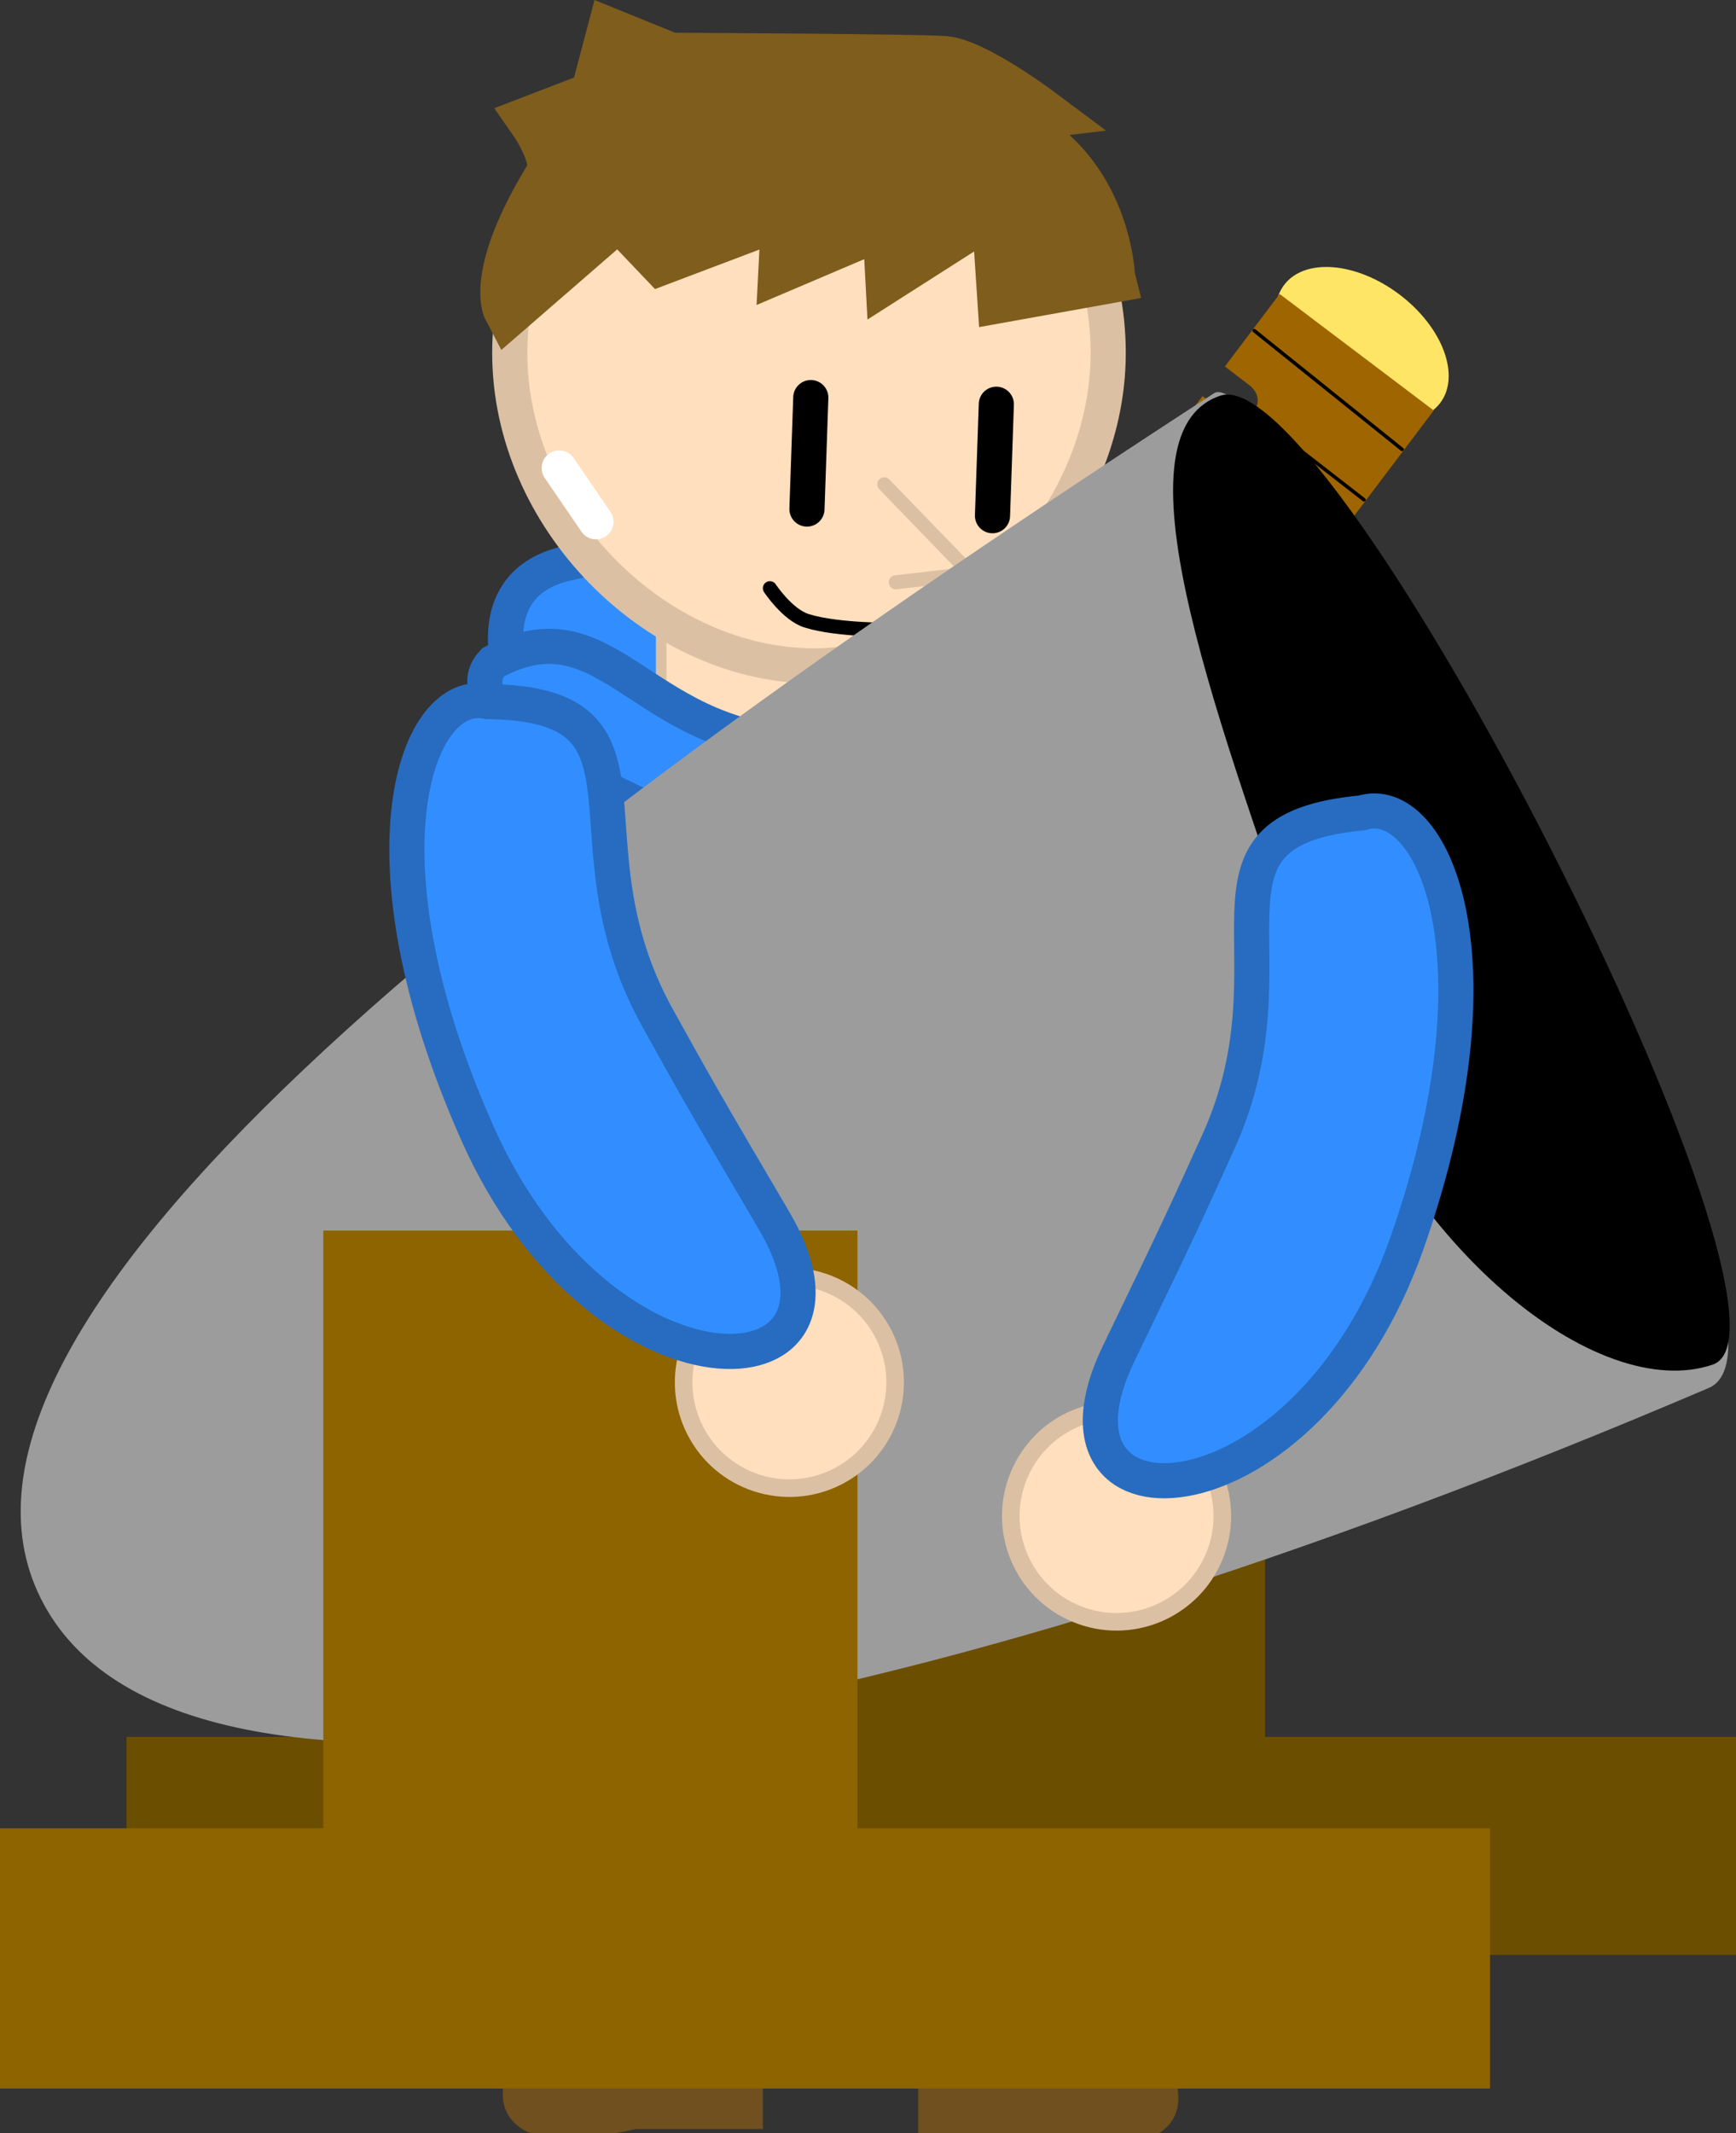 <svg version="1.1" xmlns="http://www.w3.org/2000/svg" xmlns:xlink="http://www.w3.org/1999/xlink" width="247" height="303.358" viewBox="0,0,247,303.358"><rect x="0" y="0" width="247" height="303.358" fill="#333333" stroke="none"/><g transform="translate(-118.464,-110.667)"><g data-paper-data="{&quot;isPaintingLayer&quot;:true}" fill-rule="nonzero" stroke-linejoin="miter" stroke-miterlimit="10" stroke-dasharray="" stroke-dashoffset="0" style="mix-blend-mode: normal"><g data-paper-data="{&quot;origRot&quot;:0}"><path d="M299.546,221.716l0.844,34.826l-13.212,-17.58l-13.999,39.567l-1.603,-28.562l-69.217,96.866l-32.001,4.684l104.947,-143.305z" data-paper-data="{&quot;origPos&quot;:null}" fill="#a7dfff" stroke="#00a0ff" stroke-width="5" stroke-linecap="round"/><path d="M272.629,206.192l-109.055,141.103l-4.369,-33.067l74.276,-93.043l-27.914,6.26l34.238,-24.274l-20.521,-7.908l33.733,-8.701z" data-paper-data="{&quot;origPos&quot;:null,&quot;index&quot;:null}" fill="#77cdff" stroke="#00a0ff" stroke-width="5" stroke-linecap="round"/><path d="M301.172,151.185c2.933,-3.881 10.281,-3.271 16.414,1.362c6.132,4.634 8.726,11.536 5.794,15.417c-2.933,3.881 -10.281,3.271 -16.414,-1.362c-6.132,-4.634 -8.726,-11.536 -5.794,-15.417z" data-paper-data="{&quot;origPos&quot;:null}" fill="#ffe566" stroke="none" stroke-width="NaN" stroke-linecap="butt"/><g data-paper-data="{&quot;origPos&quot;:null}"><path d="M322.459,169.036l-22.682,30.019c-0.147,-0.095 -0.296,-0.19 -0.447,-0.283l-1.134,-0.691c0,0 -2.075,-1.415 -3.561,0.771c-1.486,2.185 0.81,3.742 0.81,3.742l1.134,0.691c0,0 0.001,0 0.001,0.001l-3.433,4.543l-21.926,-16.567l18.341,-24.274c1.182,0.921 2.368,1.834 3.562,2.737c0,0 2.108,1.593 3.701,-0.515c1.593,-2.108 -0.515,-3.701 -0.515,-3.701c-1.194,-0.902 -2.381,-1.816 -3.562,-2.737l7.784,-10.302z" data-paper-data="{&quot;origPos&quot;:null}" fill="#9f6500" stroke="none" stroke-width="NaN" stroke-linecap="butt"/><path d="M276.689,184.464l18.342,13.859" fill="none" stroke="#000000" stroke-width="0.5" stroke-linecap="round"/><path d="M284.176,174.554l21.345,16.459" fill="none" stroke="#000000" stroke-width="0.5" stroke-linecap="round"/><path d="M296.878,169.579l15.653,12.158" fill="none" stroke="#000000" stroke-width="0.5" stroke-linecap="round"/><path d="M296.92,157.688l21.027,16.881" fill="none" stroke="#000000" stroke-width="0.5" stroke-linecap="round"/></g><path d="M320.973,210.306l-14.018,18.553l-62.406,-47.153l14.018,-18.553l12.929,26.346l23.703,18.681z" data-paper-data="{&quot;origPos&quot;:null}" fill="#ffe566" stroke="none" stroke-width="0" stroke-linecap="butt"/></g><path d="M252.862,410.275v-24.588h14.753c0,0 -0.278,11.351 1.247,13.405c4.576,6.161 13.506,1.746 13.506,10.09c0,4.691 -14.753,1.093 -14.753,1.093z" data-paper-data="{&quot;index&quot;:null}" fill="#6f501e" stroke="#6f501e" stroke-width="7.5" stroke-linecap="butt"/><path d="M208.504,409.671c0,0 -14.753,3.599 -14.753,-1.093c0,-8.344 8.93,-3.93 13.506,-10.09c1.526,-2.054 1.247,-13.405 1.247,-13.405h14.753v24.588z" fill="#6f501e" stroke="#6f501e" stroke-width="7.5" stroke-linecap="butt"/><path d="M241.424,385.824v-78.42h33.95v78.42z" fill="#7d7d7d" stroke="#4b4b4b" stroke-width="5" stroke-linecap="butt"/><path d="M199.756,385.757v-78.42h33.95v78.42z" fill="#7d7d7d" stroke="#4b4b4b" stroke-width="5" stroke-linecap="butt"/><path d="M192.392,210.663c0,0 -7.533,-16.504 6.56,-19.844c14.093,-3.34 49.527,-7.712 71.336,1.654c15.558,6.681 4.1,18.19 4.1,18.19z" data-paper-data="{&quot;index&quot;:null}" fill="#328eff" stroke="#276cc1" stroke-width="5" stroke-linecap="butt"/><path d="M194.512,309.277c0,0 -3.684,-80.301 4.421,-94.466c7.478,-13.067 21.058,6.557 36.11,6.245c16.32,-0.338 31.63,-22.619 40.35,-8.82c5.807,9.19 0,97.041 0,97.041z" fill="#328eff" stroke="#276cc1" stroke-width="5" stroke-linecap="butt"/><path d="M250.96,231.003l-0.41,18.441" fill="none" stroke="#ededed" stroke-width="3.5" stroke-linecap="round"/><path d="M217.093,249.943l0.41,-18.441" fill="none" stroke="#ededed" stroke-width="3.5" stroke-linecap="round"/><path d="M212.535,217.999v-18.17h45.426v18.17z" fill="#ffdfbd" stroke="#dcc0a3" stroke-width="1.5" stroke-linecap="butt"/><path d="M211.144,297.117c0,0 2.718,-6.288 2.718,-10.313c0,-4.143 -0.604,-10.615 -0.604,-10.615l42.496,0.906c0,0 0,5.382 0,9.407c0,4.143 3.322,10.615 3.322,10.615z" fill="none" stroke="#276cc1" stroke-width="3.5" stroke-linecap="butt"/><path d="M282.826,204.85c7.954,7.912 -30.005,27.33 -47.578,27.973c-17.235,-1.242 -54.944,-19.293 -46.622,-27.973c16.914,-9.122 21.087,12.193 46.622,11.715c26.008,-0.487 33.553,-25.666 47.578,-11.715z" fill="#328eff" stroke="#276cc1" stroke-width="5" stroke-linecap="butt"/><path d="M190.994,160.864c0,-23.513 19.061,-42.573 42.573,-42.573c23.513,0 42.573,19.061 42.573,42.573c0,23.513 -20.973,44.964 -42.573,44.486c-22.073,-0.489 -42.573,-20.973 -42.573,-44.486z" fill="#ffdfbd" stroke="#dcc0a3" stroke-width="5" stroke-linecap="butt"/><path d="M244.28,179.539l12.294,12.704l-10.655,1.229" fill="none" stroke="#dcc0a3" stroke-width="2" stroke-linecap="round"/><path d="M233.279,183.052l0.546,-15.846" fill="none" stroke="#000000" stroke-width="5" stroke-linecap="round"/><path d="M259.677,183.998l0.546,-15.846" fill="none" stroke="#000000" stroke-width="5" stroke-linecap="round"/><path d="M276.215,150.061l-14.978,2.689l-0.85,-12.89l-15.096,9.627l-0.4,-7.513l-14.729,6.265l0.39,-7.619l-17.895,6.765l-6.129,-6.436l-15.625,13.555c0,0 -2.521,-4.768 5.84,-18.481c1.891,-2.392 -2.143,-8.183 -2.143,-8.183l8.672,-3.335l2.315,-8.761l8.19,3.326c0,0 35.137,0.163 39.038,0.47c4.204,0.331 13.256,7.088 13.256,7.088c0,0 -7.327,0.872 -5.509,1.533c15.102,5.49 15.652,21.899 15.652,21.899z" data-paper-data="{&quot;origRot&quot;:0}" fill="#7e5d1d" stroke="#7e5d1d" stroke-width="7.5" stroke-linecap="round"/><path d="M198.028,177.218l5.231,7.645" fill="none" stroke="#ffffff" stroke-width="5" stroke-linecap="round"/><path d="M246.397,200.244c0,0 -8.745,0.126 -13.204,-1.312c-2.72,-0.877 -5.189,-4.621 -5.189,-4.621" fill="none" stroke="#000000" stroke-width="2" stroke-linecap="round"/><g stroke="none" stroke-width="0" stroke-linecap="butt"><path d="M136.464,388.655v-31h229v31z" data-paper-data="{&quot;origPos&quot;:null}" fill="#6c4e00"/><path d="M230.464,367.655v-68h68v68z" data-paper-data="{&quot;origPos&quot;:null}" fill="#6c4e00"/><g data-paper-data="{&quot;origPos&quot;:null,&quot;origRot&quot;:0}"><path d="M361.592,308.035c-114.339,48.819 -217.899,68.959 -237.341,29.901c-19.443,-39.058 63.509,-104.237 166.933,-171.343c8.719,-5.657 89.006,133.502 70.409,141.443z" data-paper-data="{&quot;origPos&quot;:null,&quot;origRot&quot;:0}" fill="#9c9c9c"/><path d="M292.084,166.937c16.21,-5.509 86.273,132.274 70.062,137.783c-16.21,5.509 -44.545,-16.086 -57.074,-52.951c-12.529,-36.865 -29.198,-79.323 -12.988,-84.833z" data-paper-data="{&quot;origPos&quot;:null}" fill="#000000"/></g><path d="M164.464,375.655v-90h76v90z" data-paper-data="{&quot;origPos&quot;:null}" fill="#8d6400"/><path d="M118.464,407.655v-37h212v37z" data-paper-data="{&quot;origPos&quot;:null}" fill="#8d6400"/></g><g data-paper-data="{&quot;index&quot;:null,&quot;origRot&quot;:0}"><path d="M237.586,320.657c-7.411,3.759 -16.467,0.799 -20.226,-6.612c-3.759,-7.411 -0.799,-16.467 6.612,-20.226c7.411,-3.759 16.467,-0.799 20.226,6.612c3.759,7.411 0.799,16.467 -6.612,20.226z" data-paper-data="{&quot;index&quot;:null}" fill="#ffdfbd" stroke="#dcc0a3" stroke-width="2.5" stroke-linecap="butt"/><path d="M212.007,255.383c5.425,9.769 6.239,11.272 16.598,28.871c15.22,25.856 -24.485,27.399 -42.2,-12.401c-17.715,-39.8 -8.611,-63.706 1.443,-61.422c26.776,0.332 9.906,19.288 24.159,44.952z" data-paper-data="{&quot;origPos&quot;:null,&quot;origRot&quot;:0,&quot;index&quot;:null}" fill="#328eff" stroke="#276cc1" stroke-width="5" stroke-linecap="round"/></g><g data-paper-data="{&quot;index&quot;:null,&quot;origRot&quot;:0}"><path d="M271.635,340.172c-7.693,-3.144 -11.38,-11.929 -8.236,-19.621c3.144,-7.693 11.929,-11.38 19.621,-8.236c7.693,3.144 11.38,11.928 8.236,19.621c-3.144,7.693 -11.929,11.38 -19.621,8.236z" data-paper-data="{&quot;index&quot;:null}" fill="#ffdfbd" stroke="#dcc0a3" stroke-width="2.5" stroke-linecap="butt"/><path d="M312.238,226.264c9.834,-3.094 20.854,19.991 6.436,61.101c-14.418,41.11 -54.116,42.803 -41.051,15.794c8.893,-18.384 9.581,-19.949 14.194,-30.126c12.117,-26.739 -6.239,-44.26 20.421,-46.769z" data-paper-data="{&quot;origPos&quot;:null,&quot;origRot&quot;:0,&quot;index&quot;:null}" fill="#328eff" stroke="#276cc1" stroke-width="5" stroke-linecap="round"/></g></g></g></svg>